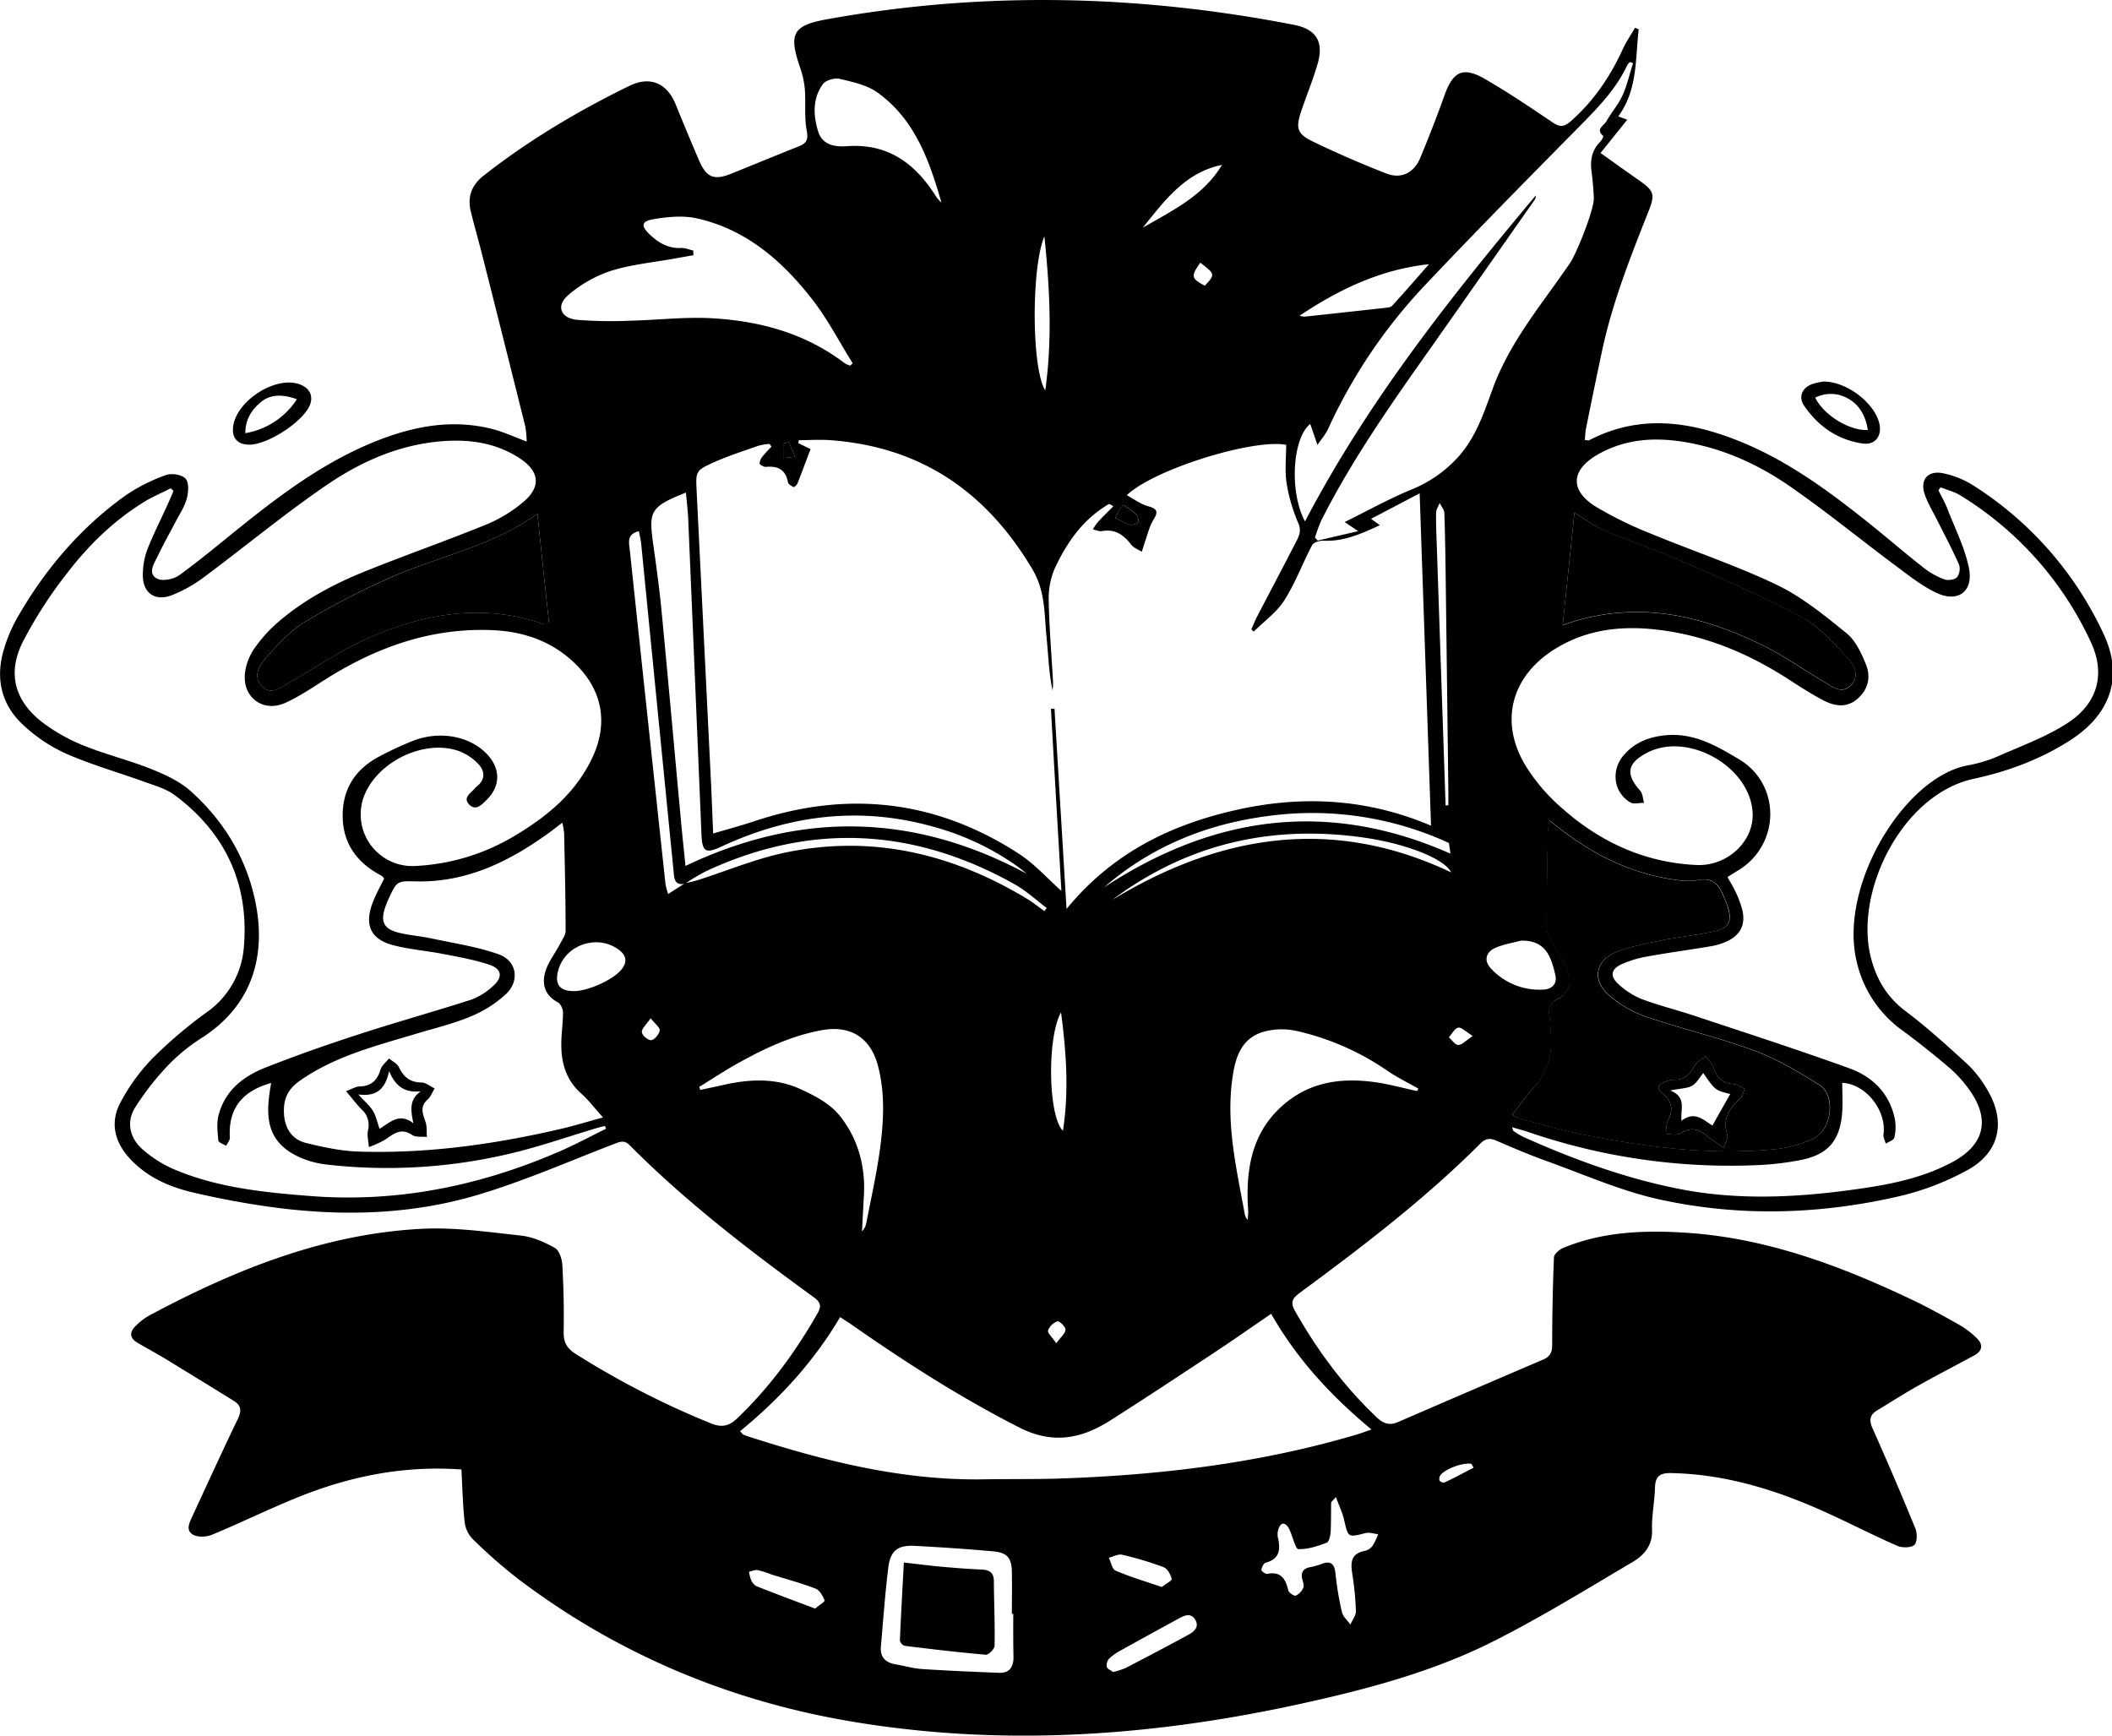 <?xml version="1.0" standalone="no"?><!DOCTYPE svg PUBLIC "-//W3C//DTD SVG 1.1//EN" "http://www.w3.org/Graphics/SVG/1.1/DTD/svg11.dtd"><svg t="1651276006030" class="icon" viewBox="0 0 1246 1024" version="1.1" xmlns="http://www.w3.org/2000/svg" p-id="5300" xmlns:xlink="http://www.w3.org/1999/xlink" width="243.359" height="200"><defs><style type="text/css">@font-face { font-family: feedback-iconfont; src: url("//at.alicdn.com/t/font_1031158_u69w8yhxdu.woff2?t=1630033759944") format("woff2"), url("//at.alicdn.com/t/font_1031158_u69w8yhxdu.woff?t=1630033759944") format("woff"), url("//at.alicdn.com/t/font_1031158_u69w8yhxdu.ttf?t=1630033759944") format("truetype"); }
</style></defs><path d="M966.766 17.313c-2.05 17.438-0.499 35.596-12.05 51.344l5.305 1.981-15.762 19.612C951.752 95.569 959.176 100.984 966.766 106.234c8.684 6.08 9.862 8.158 6.039 17.826-10.72 27.05-21.441 54.017-27.576 82.618-3.31 15.346-6.427 30.734-9.543 46.108-0.443 2.175-0.457 4.446-0.693 6.828 1.26 0.069 2.05 0.374 2.548 0.125 29.792-15.513 59.46-11.233 88.976 0.706 28.144 11.385 52.313 29.183 75.804 47.964 11.011 8.795 21.662 18.006 32.729 26.718a45.291 45.291 0 0 0 11.995 6.676c2.147 0.789 5.942 0.305 7.438-1.163a8.31 8.31 0 0 0 1.302-7.424c-3.892-8.864-8.463-17.41-12.798-26.081-2.465-4.945-5.388-9.695-7.285-14.903-3.324-9.1 1.496-15 10.97-12.95a53.892 53.892 0 0 1 17.188 6.925A206.774 206.774 0 0 1 1241.007 373.964c11.787 24.931 4.321 47.092-18.961 62.327-17.646 11.482-37.313 18.823-57.563 23.172-42.161 9.044-70.513 66.261-60.818 105.139 3.199 12.826 9.391 23.546 20.443 31.856 12.839 9.695 24.792 20.568 36.662 31.441a66.579 66.579 0 0 1 11.454 14.682c11.247 18.657 7.909 36.856-11.08 47.535a159.78 159.78 0 0 1-43.061 16.191c-46.247 10.36-93.145 11.496-139.419 1.26-22.59-5-44.169-14.654-66.095-22.521-9.986-3.573-19.765-7.729-29.502-11.967-3.878-1.69-6.51-1.634-9.695 1.579-32.743 32.77-69.474 60.762-106.649 88.172-4.335 3.186-5.54 5.54-2.77 10.526 13.158 23.269 28.864 44.488 48.324 62.909 3.823 3.629 7.438 4.889 12.396 2.77q42.84-18.56 85.762-36.925c3.837-1.634 5.305-4.044 5.291-8.49q0-25.928 1.053-51.829c0.083-1.994 3.324-4.668 5.665-5.623 23.213-9.557 47.632-10.457 72.189-8.878 47.092 3.033 90.499 19.211 132.674 39.183 9.792 4.64 19.294 9.903 28.74 15.236a51.344 51.344 0 0 1 9.875 7.507c4.155 3.837 3.947 7.659-1.302 10.513-10.956 5.942-22.036 11.648-32.895 17.756-8.227 4.64-16.205 9.695-24.294 14.64-4.266 2.59-4.903 5.623-2.77 10.416q13.13 29.391 25.319 59.183c1.163 2.881 1.163 8.158-0.609 9.792s-7.105 1.787-9.972 0.526c-13.324-5.803-26.316-12.465-39.474-18.532-29.792-13.754-60.527-23.698-93.768-24.418-6.828-0.139-9.598 1.745-9.778 8.643-0.208 8.31-2.036 16.621-1.731 24.848 0.346 9.335-4.806 15.042-11.51 19.003-27.244 16.094-54.183 32.715-82.369 46.912-35.637 17.909-74.28 28.117-113.034 36.635-87.757 19.294-176.373 25.513-265.459 10.513-72.175-12.161-138.159-39.862-196.677-84.17a302.482 302.482 0 0 1-26.995-23.74 17.576 17.576 0 0 1-4.529-10.18c-1.08-10.222-1.302-20.526-1.856-30.582-34.225-2.452-65.887 4.044-96.413 16.357-17.119 6.925-33.712 15.083-50.776 22.161-3.296 1.385-8.504 1.565-11.344-0.166-4.446-2.77-1.676-7.424 0-11.177 8.823-19.058 17.549-38.158 26.662-57.092 2.23-4.626 1.981-7.853-2.355-10.54q-20-12.369-40.07-24.626c-5.54-3.366-11.233-6.399-16.801-9.695-4.945-2.895-4.668-6.51-0.914-10.083a36.524 36.524 0 0 1 7.659-5.886c50.485-27.009 103.034-48.255 160.943-51.247 19.391-1.011 39.058 1.884 58.491 3.989 6.925 0.762 13.851 3.809 19.959 7.23 2.604 1.385 4.28 6.482 4.488 9.986 0.734 13.13 1.039 26.316 0.789 39.446-0.111 6.011 1.662 9.695 6.814 12.978a501.569 501.569 0 0 0 79.959 41.108c6.15 2.493 10.513 1.939 15.457-2.77 19.072-18.172 34.377-39.114 47.438-61.884 2.41-4.155 2.202-6.565-1.967-9.612-38.103-27.701-75.513-56.33-108.824-89.862-2.936-2.95-5.222-2.161-8.546-0.886-27.327 10.485-54.252 22.382-82.258 30.61-37.563 11.011-76.469 12.272-115.306 7.507a491.846 491.846 0 0 1-51.662-9.349c-13.754-3.213-26.69-8.892-36.759-19.626-9.197-9.82-12.133-21.302-5.983-33.075a113.09 113.09 0 0 1 19.308-26.607A266.83 266.83 0 0 1 122.314 596.958a51.662 51.662 0 0 0 21.593-38.657c3.019-36.925-10.983-66.801-40.54-88.976C98.186 465.378 91.413 463.535 85.098 461.222c-15.388-5.54-31.247-10.055-46.205-16.621A93.117 93.117 0 0 1 13.851 427.87c-13.241-12.147-16.704-27.826-11.482-45a89.599 89.599 0 0 1 7.826-18.421c16.274-28.366 37.078-52.937 63.712-72.023a103.228 103.228 0 0 1 23.906-12.119c3.352-1.26 9.598-0.305 11.704 2.119s1.648 8.172 0.609 12.008c-1.385 4.792-4.321 9.127-6.662 13.629-3.518 6.759-7.285 13.393-10.54 20.263-1.994 4.155-5.9 9.82-0.526 12.923 3.13 1.801 9.875 0.609 13.172-1.773 12.715-9.155 24.709-19.308 36.939-29.086 24.363-19.571 49.419-38.047 78.685-49.862 22.479-9.058 45.596-13.56 69.654-7.313 6.399 1.662 12.465 4.543 19.875 7.285a59.557 59.557 0 0 0-0.803-8.837q-12.465-50.028-25.111-100.001c-2.258-8.947-4.82-17.812-7.022-26.759-2.133-8.698 0.36-15.665 7.604-21.344 26.662-20.887 55.568-38.089 85.942-52.909 12.161-5.928 22.161-1.704 27.313 10.997 4.418 10.914 8.975 21.759 13.574 32.59 4.46 10.526 8.92 12.382 19.294 8.2 13.255-5.36 26.482-10.831 39.779-16.108 4.585-1.801 5.651-3.947 4.64-9.321-1.496-7.964-0.485-16.385-1.122-24.571a54.211 54.211 0 0 0-2.978-13.158c-6.593-19.391-4.031-24.294 15.984-27.895C579.797-5.263 671.584-3.172 763.164 14.598c13.352 2.59 18.006 9.945 14.155 23.144-2.673 9.294-6.413 18.283-9.515 27.452-3.504 10.332-2.77 13.726 6.925 18.393 14.086 6.814 28.504 13.061 43.089 18.754 8.92 3.476 16.427-0.346 20.166-9.391Q845.533 74.793 852.223 56.164c5.028-14.058 10.9-17.036 23.823-9.585 13.767 7.95 26.967 16.884 40.167 25.79 4.598 3.116 7.188 2.188 11.08-1.385 13.158-11.745 22.715-25.914 30.042-41.898 2.036-4.418 4.834-8.49 7.272-12.715zM404.2 521.334c-6.51 1.385-6.413-3.283-6.828-7.479q-9.557-96.33-19.058-192.688c-0.263-2.576-0.886-5.111-1.385-7.77-7.299 1.773-5.845 6.718-5.402 10.873q10.457 98.685 21.094 197.356a44.765 44.765 0 0 0 1.537 5.817l9.862-6.288c2.645-0.651 5.332-1.163 7.922-1.994 16.856-5.388 33.38-12.313 50.61-15.997 51.247-10.942 98.782 0.263 143.145 26.981 3.643 2.188 6.925 4.903 10.443 7.382l1.385-1.828c-6.26-4.695-12.105-10.166-18.864-13.961-59.405-33.311-120.223-36.621-182.287-7.673a131.746 131.746 0 0 0-12.175 7.272z m440.045-34.197c-2.244-65.887-4.46-130.694-6.704-196.082L808.871 306.097c1.648 1.205 2.922 2.105 5.208 3.753-11.344 5.291-21.551 9.695-33.324 9.169-2.244-0.097-5.762 0.956-6.621 2.562-5.706 10.79-9.945 22.452-16.482 32.673-4.529 7.091-11.953 12.341-18.006 18.407l-1.385-1.385c1.108-2.493 2.105-5.042 3.352-7.465 7.452-14.335 15.042-28.587 22.396-42.937 1.911-3.726 4.155-7.078 1.953-12.202a98.879 98.879 0 0 1-6.925-23.698c-1.136-7.382-0.235-15.083-0.235-22.521-19.391-3.726-77.854 14.321-94.045 29.709 4.501 2.41 8.31 5.346 12.576 6.51 5.679 1.537 6.011 3.435 3.075 8.13-2.23 3.587-3.186 7.964-4.64 12.008-0.789 2.216-1.385 4.488-2.161 6.731-2.133-1.385-4.862-2.355-6.316-4.28-4.404-5.762-9.474-9.266-17.133-7.922-1.704 0.305-3.615-0.651-5.429-1.039a39.045 39.045 0 0 1 3.255-4.626c2.853-3.075 5.873-5.983 8.837-8.961-1.856-1.288-2.382-1.385-2.77-1.26-1.011 0.554-1.953 1.219-2.922 1.856-13.615 8.92-22.341 21.981-28.975 36.288a45.277 45.277 0 0 0-3.435 19.252c0.305 15.9 1.676 31.856 2.548 47.687a37.396 37.396 0 0 1-0.291 4.806c-2.244-10.513-2.479-21.025-3.56-31.441-1.385-13.643-0.54-26.995-8.463-40.263-27.23-45.707-65.79-72.023-119.045-75.942-6.191-0.457-12.465 0-18.657 0l-0.249 1.773 7.202 3.476c-2.77 7.299-5.18 13.851-7.756 20.36-0.36 0.886-1.898 2.216-2.244 2.05-1.302-0.651-3.144-1.704-3.338-2.839-1.385-7.59-6.053-9.695-13.019-9.072-1.247 0.111-3.684-1.288-3.726-2.078a7.742 7.742 0 0 1 2.036-4.391 73.408 73.408 0 0 1 4.986-5.429l-1.108-1.648a36.953 36.953 0 0 0-6.496 1.053c-8.698 3.061-17.507 5.873-25.9 9.598-11.537 5.125-11.233 5.429-10.596 18.172l8.31 168.699c0.512 10.499 0.914 20.997 1.385 32.327 8.906-2.632 16.621-4.695 24.28-7.23 55.167-18.435 107.425-12.465 156.234 19.28 9.127 5.942 16.621 14.418 24.931 21.842-2.022-35.25-4.155-71.358-6.163-107.466l2.091-0.097c2.327 38.781 4.668 77.632 7.105 118.173 27.313-33.241 61.704-49.765 100.333-58.435s76.967-6.731 114.696 9.321z m300.709-199.614l-1.385 1.676c1.773 3.601 3.809 7.105 5.263 10.831 4.488 11.537 10.208 22.867 12.715 34.848 2.964 14.169-6.51 21.039-19.474 14.723-8.601-4.155-16.316-10.332-24.058-16.094-20.707-15.429-40.748-31.856-61.953-46.524-18.477-12.826-38.906-22.161-61.386-26.067-18.006-3.103-35.457-2.119-51.759 7.078s-16.995 21.399-1.274 31.039a225.445 225.445 0 0 0 31.579 15.513c24.931 10.346 50.679 18.878 74.959 30.471 14.931 7.175 28.269 18.075 41.261 28.629 5.346 4.349 8.754 11.814 11.454 18.504 2.95 7.299 1.274 14.654-5.055 20.139s-13.407 4.432-20.069 0.928-12.812-7.396-18.975-11.399c-25.097-16.454-52.133-27.784-82.231-30.651-20.471-1.953-40.167 0.886-57.881 12.147-25.056 15.942-32.064 42.327-17.036 67.784a108.519 108.519 0 0 0 20.776 24.751c22.77 20.54 49.349 33.061 80.458 34.488 18.144 0.817 33.892-13.851 33.103-30.693-1.274-27.244-38.089-48.214-62.327-35.499-11.745 6.163-12.756 12.576-3.989 22.396 1.51 1.69 1.537 4.695 2.258 7.091-2.77 0-6.025 0.997-8.047-0.194-9.806-5.776-11.648-18.629-4.155-27.632 6.593-7.881 15.443-11.219 25.554-12.064 16.302-1.385 29.696 6.468 42.66 14.197 24.931 14.862 24.405 50.457-0.443 65.568-2.078 1.26-4.155 2.548-6.33 3.934 1.953 3.573 3.67 6.316 5 9.238a61.081 61.081 0 0 1 3.615 9.695c2.285 8.864-0.9 15.443-9.28 19.141a39.308 39.308 0 0 1-9.252 2.77c-12.465 2.119-25.097 3.795-37.59 6.053a63.809 63.809 0 0 0-15.139 4.612c-5.997 2.77-6.787 6.925-1.994 11.385a44.571 44.571 0 0 0 13.712 8.975c10.332 3.92 21.15 6.551 31.648 10.055 30.471 10.139 60.942 19.986 91.095 30.887 13.851 5 23.92 14.917 26.939 30.153a26.15 26.15 0 0 1-0.36 10.817c-0.346 1.482-3.255 2.355-5.014 3.504-0.471-1.745-1.551-3.573-1.385-5.222 2.105-14.515-10.748-30.139-24.308-30.624 0 6.039 0.402 12.092-0.083 18.006-1.288 15.97-8.31 24.28-24.211 27.466a170.361 170.361 0 0 1-27.438 3.116 366.831 366.831 0 0 1-134.142-19.82c-2.77-0.928-5.54-1.607-8.989-2.604 0.582 1.454 0.623 2.05 0.928 2.244a48.477 48.477 0 0 0 5.928 3.532c29.349 13.158 59.557 24.197 91.053 30.471 33.837 6.801 67.951 5.388 101.968 0.776 20.651-2.77 41.15-6.399 59.779-16.357 19.488-10.416 22.784-25.623 9.695-43.408a72.023 72.023 0 0 0-11.164-12.23c-8.961-7.618-18.144-15-27.618-21.953a68.782 68.782 0 0 1-27.424-41.842c-9.986-44.709 28.754-108.228 66.109-114.779a83.422 83.422 0 0 0 19.128-6.025c13.449-5.914 27.549-11.08 39.696-19.072 17.646-11.634 22.272-28.989 13.269-47.978a199.669 199.669 0 0 0-77.355-86.483c-3.352-1.925-7.341-2.936-11.025-4.418zM159.974 638.952c-17.41 4.806-25.388 15.443-24.363 32.202 0.097 1.565-1.385 3.241-2.216 4.862-1.607-1.053-4.474-1.967-4.585-3.158-0.471-4.931-1.08-10.18 0.125-14.848 3.698-14.446 14.488-22.964 27.535-28.103 18.213-7.202 36.759-13.67 55.402-19.737 21.939-7.147 44.197-13.31 66.15-20.388a38.324 38.324 0 0 0 12.715-7.909c6.122-5.388 5.429-10.249-2.285-12.798-8.698-2.867-17.839-4.474-26.87-6.219-9.695-1.898-19.709-2.673-29.28-5.111-13.407-3.407-17.41-11.731-12.632-24.668 1.884-5.125 4.612-9.917 6.925-14.709a7.175 7.175 0 0 0-1.08-1.385c-0.956-0.623-1.981-1.163-2.964-1.731-13.255-7.701-20.526-19.044-20.388-34.543s7.59-26.828 21.053-34.1a195.528 195.528 0 0 1 20.056-9.391c16.053-6.413 34.183-2.978 44.322 8.019 7.729 8.393 7.687 18.574-0.346 26.524-2.895 2.867-6.565 7.008-10.499 2.839s1.247-6.787 3.587-9.695a7.368 7.368 0 0 1 1.011-0.956c5.152-4.155 4.737-9.072 0.831-13.213a30.54 30.54 0 0 0-11.302-7.562c-20.859-7.562-49.571 6.787-56.566 27.84a30.471 30.471 0 0 0 30.346 39.917 125.527 125.527 0 0 0 59.64-18.213c19.058-11.427 35.831-25.402 45.388-46.219 9.197-20.014 5.665-39.128-9.972-54.585-13.49-13.338-30.277-19.266-48.795-20.111-36.136-1.648-68.546 9.862-98.727 28.892-7.798 4.917-15.499 10.194-23.851 13.975-13.324 6.053-25.79-3.615-23.74-18.13a32.299 32.299 0 0 1 5.097-13.407 83.394 83.394 0 0 1 13.657-15.457c15.443-13.546 33.435-23.089 52.327-30.707 23.754-9.571 47.964-18.006 71.69-27.701a82.632 82.632 0 0 0 21.108-12.895c10.97-9.058 9.917-18.393-2.133-26.177-12.258-7.909-25.845-10.623-40.291-10.166-27.286 0.873-51.538 11.247-73.408 26.177-24.723 16.884-47.84 36.108-71.926 54.017a80.333 80.333 0 0 1-19.737 11.08c-10.028 3.67-17.022-1.925-16.704-12.59a43.158 43.158 0 0 1 2.521-14.211c3.518-9.003 7.909-17.646 11.911-26.454 1.26-2.77 2.438-5.54 3.643-8.407L100.735 288.091c-5.402 2.77-11.08 5.069-16.15 8.31-17.687 10.956-32.438 25.374-44.959 41.718a257.107 257.107 0 0 0-26.122 40.471c-9.391 18.726-4.848 35.097 11.801 47.798a104.848 104.848 0 0 0 24.017 13.463c13.019 5.263 26.801 8.643 39.848 13.851 8.213 3.283 16.787 7.216 23.283 13.019 18.449 16.496 31.413 37.009 37.286 61.192 8.172 33.684 0.208 64.114-29.82 83.851a108.893 108.893 0 0 0-19.488 15.443 160.209 160.209 0 0 0-20.776 26.316c-5.388 8.837-2.964 18.283 4.917 25a71.483 71.483 0 0 0 18.006 11.316c25.651 10.9 53.131 13.643 80.458 15.79 51.247 4.031 100.153-5.942 147.079-26.316 9.335-4.058 18.31-8.906 27.466-13.393-0.235-0.54-0.457-1.094-0.693-1.634-1.482 0.374-2.978 0.706-4.446 1.136-17.23 5.111-34.238 11.15-51.718 15.236a313.811 313.811 0 0 1-108.657 6.33c-8.116-0.983-17.064-4.072-23.421-9.017-12.715-9.931-11.247-24.391-8.67-39.017z m589.949 136.178c-11.939 8.158-22.673 15.693-33.615 22.923-20.402 13.477-40.776 26.981-61.413 40.07-16.911 10.734-33.795 14.086-53.394 4.155-34.294-17.438-66.483-38.02-97.923-59.945-2.382-1.662-4.848-3.241-7.922-5.277-15.706 26.51-35.831 48.352-59.045 67.314 1.163 1.274 1.385 1.745 1.787 1.925a26.773 26.773 0 0 0 3.227 1.247c45.194 14.557 90.956 26.067 138.962 25.236 14.765-0.249 29.543 0 44.322-0.457 59.488-2.008 118.242-9.003 175.528-25.97 2.479-0.734 4.917-1.662 8.684-2.964-24.045-19.972-43.934-41.565-59.197-68.255z m142.231-117.48a36.15 36.15 0 0 0 5.443 2.548c11.593 3.047 23.103 6.51 34.834 8.85 37.646 7.507 75.582 12.673 114.073 8.989a68.048 68.048 0 0 0 23.698-6.496c10.817-5.54 12.839-25.499 3.31-31.455-12.244-7.659-24.931-15.236-38.38-20.236-21.164-7.839-43.324-12.964-64.696-20.305a65.748 65.748 0 0 1-21.676-12.936c-9.474-8.463-7.285-20.056 4.543-24.834 8.449-3.421 17.673-5.111 26.676-6.925 10.61-2.147 21.454-3.144 32.022-5.54 8.13-1.814 9.917-5.9 7.521-13.92-0.72-2.424-1.884-4.709-2.77-7.064-2.77-6.925-6.856-10.817-15.236-9.1-4.82 0.997-10.166 0.291-15.139-0.485-23.809-3.684-44.806-13.851-63.906-28.297-2.507-1.898-4.986-3.85-8.31-6.454-0.429 3.199-0.886 5.18-0.928 7.161-0.319 18.934-0.734 37.867-0.679 56.787 0 2.77 2.161 5.72 3.573 8.463 3.116 6.067 7.216 11.773 9.335 18.144a11.718 11.718 0 0 1-6.26 14.682c-4.695 2.271-5.748 5.277-5.083 9.889 0.499 3.421 0.568 6.925 0.873 10.346 1.039 11.773-1.385 22.382-9.529 31.496-4.695 5.166-8.684 10.79-13.31 16.69zM355.737 659.285c-5.125-5.693-8.587-10.36-12.853-14.128-8.864-7.881-11.801-17.936-11.731-29.197 0-6.219 1.025-12.465 0.983-18.643 0-2.064-1.385-5.083-3.075-5.983-7.742-4.155-9.515-10.873-7.285-18.227 1.676-5.54 5.54-10.388 8.31-15.623 1.385-2.77 3.601-5.623 3.601-8.449 0-19.155-0.485-38.311-0.873-57.466a48.269 48.269 0 0 0-1.066-6.177c-3.13 2.368-5.443 4.155-7.798 5.9-23.449 16.981-48.588 29.391-78.463 28.712-11.177-0.249-11.274-0.319-16.094 9.972-0.693 1.454-1.288 2.964-1.842 4.474-3.463 9.474-1.247 13.851 8.684 16.067 6.067 1.385 12.327 1.856 18.393 3.158 13.241 2.853 26.828 4.834 39.516 9.321 10.762 3.809 12.701 15.693 4.308 23.546a70.25 70.25 0 0 1-20.776 13.172c-10.152 4.266-21.039 6.828-31.635 10.028-23.823 7.188-47.992 13.116-69.003 27.77-7.687 5.346-9.945 11.385-9.488 19.695s4.612 15.014 12.77 17.05c10.208 2.562 20.776 4.806 31.205 5.152 41.053 1.316 81.427-4.418 121.317-13.851 7.161-1.731 14.141-3.92 22.895-6.274z m414.131-351.582c37.106-70.97 85.79-132.259 136.151-192.356a3.698 3.698 0 0 1-0.693 2.645q-29.792 42.507-59.64 85.015c-23.712 33.546-47.466 67.064-66.095 103.879a97.702 97.702 0 0 0-3.823 10.291l1.634 1.745 23.864-5.54-7.964-5.388c13.767-6.787 26.067-13.643 38.989-18.989A75.153 75.153 0 0 0 859.827 270.085c10.914-11.856 15.637-26.635 20.914-41.011 10.208-27.853 29.28-50.014 45.568-73.976 3.837-5.637 14.321-31.704 13.989-38.449q-0.374-7.964-1.385-15.845c-0.873-6.579 0.388-12.341 5.166-17.175A9.529 9.529 0 0 0 945.991 80.333c-4.972-4.044 0.305-6.247 1.731-8.767 2.936-5.222 7.008-9.862 9.474-15.236 2.77-6.039 4.155-12.673 6.26-19.044l-1.898-0.693a11.496 11.496 0 0 0-1.621 1.994c-6.191 13.186-15.873 23.546-25.984 33.837-31.593 32.022-63.228 64.017-94.1 96.732a311.637 311.637 0 0 0-56.441 84.17c-1.385 2.909-3.601 5.416-6.163 9.183l-4.252-12.396c-10.554 8.31-12.438 40.208-3.103 57.521zM408.978 147.799l0.125 2.77-11.08 1.953c-12.659 2.313-25.679 3.504-37.867 7.355a75.222 75.222 0 0 0-24.834 14.141c-7.438 6.219-4.681 13.698 5.055 14.668a253.991 253.991 0 0 0 30.984 0.54c16.094-0.346 32.23-2.355 48.241-1.482 28.449 1.551 55.402 8.795 78.671 26.496a15.997 15.997 0 0 0 3.283 1.468l1.482-1.385c-7.881-12.632-14.751-26.025-23.851-37.701-17.715-22.729-39.072-41.372-68.186-47.812-8.006-1.773-16.953-0.886-25.208 0.457-7.59 1.247-7.812 4.072-2.285 9.252 5.235 4.931 10.997 8.172 18.504 7.784 2.313-0.028 4.654 0.997 6.967 1.496z m519.879 154.71c-2.355 22.479-4.598 43.989-6.925 66.358 42.618-15.236 81.427-6.219 118.907 12.369 12.133 6.025 23.297 14.031 35.014 20.914 5.028 2.95 10.665 7.867 16.205 2.119s1.468-12.465-2.562-16.621c-8.2-8.601-16.468-18.116-26.662-23.546-22.272-11.967-45.61-21.981-68.809-32.147-15.817-6.925-32.216-12.535-48.144-19.238-5.623-2.465-10.61-6.344-17.022-10.208z m-611.805 0.596C289.476 322.828 257.62 328.424 228.991 341.305A457.524 457.524 0 0 0 180.057 366.776c-8.463 5.111-15.596 12.881-22.285 20.374-4.058 4.543-9.003 11.08-3.56 17.272 5.79 6.579 11.814 0.817 17.258-2.23 15.457-8.684 30.222-18.934 46.385-25.984 33.117-14.418 67.466-20.416 102.951-7.95a11.967 11.967 0 0 0 3.172 0c-2.313-21.344-4.529-42.369-6.925-65.153z m288.783 212.453c-1.745-1.385-3.449-2.853-5.249-4.155a155.777 155.777 0 0 0-50.457-23.781c-43.006-12.036-84.488-6.773-124.655 11.911-9.28 4.308-11.219 2.936-11.634-7.258q-3.85-92.66-7.784-185.292c-0.222-5.36-0.873-10.693-1.385-16.371-20.9 8.31-22.008 10.887-19.391 29.751 1.898 13.477 3.753 26.967 5.055 40.499 3.961 41.33 7.645 82.688 11.468 124.031 0.776 8.31 1.676 16.621 2.604 25.984 68.615-32.618 135.167-30.942 201.428 4.681zM412.469 641.279l0.693 1.745c4.598-0.983 9.197-1.939 13.781-2.964 15.166-3.421 30.471-4.155 44.82 2.299 8.435 3.767 17.549 8.546 23.241 15.429 11.08 13.49 15.693 30.069 14.654 47.84-0.402 6.925-0.762 13.934-1.136 20.9A10.042 10.042 0 0 0 511.084 721.612c2.77-14.474 6.067-28.892 8.047-43.477 2.23-16.468 3.13-33.117-1.205-49.474s-16.08-23.892-32.826-20.914c-18.421 3.283-35.042 11.274-51.164 20.346-7.341 4.155-14.349 8.823-21.468 13.186z m423.577 2.396l0.762-1.385c-6.26-3.587-12.812-6.745-18.712-10.845A154.226 154.226 0 0 0 765.934 608.467a41.178 41.178 0 0 0-20.319 0.194c-14.197 4.155-17.188 16.538-18.795 29.391-3.352 26.842 2.964 52.729 7.632 78.782a10.845 10.845 0 0 0 1.551 2.922 31.607 31.607 0 0 0 0.18-8.518c-1.15-23.546 3.227-45.167 22.743-60.873 15.429-12.465 33.546-14.515 52.41-11.884 8.283 1.163 16.454 3.463 24.709 5.235z m-238.229 308.479H596.958c0-8.31 0.166-16.621 0-24.931s-2.936-11.26-11.205-11.967c-15.388-1.385-30.804-2.424-46.219-3.227-9.848-0.512-14.224 2.839-15.457 12.701-1.925 15.54-3.033 31.191-4.391 46.801-0.54 6.191 2.77 9.405 8.657 10.402 5.222 0.9 10.388 2.41 15.637 2.77 15.111 0.997 30.236 1.634 45.374 2.23 6.163 0.249 8.587-3.407 8.56-9.211-0.18-8.463-0.139-16.995-0.139-25.527zM555.406 119.53c-7.119-24.931-15.762-49.183-37.715-64.945-6.233-4.46-14.654-6.247-22.355-8.061-2.978-0.706-8.2 0.803-9.889 3.144-6.136 8.449-5.679 18.407-2.77 27.867 2.465 8.089 9.972 9.238 17.078 8.712C524.187 84.488 540.309 96.746 552.497 116.344a24.931 24.931 0 0 0 2.909 3.186z m232.689 763.773c-1.925 2.244-2.77 2.77-2.77 3.241-0.125 5.748 0 11.51-0.291 17.23-0.139 2.258-0.942 5.873-2.355 6.413-5.332 1.994-11.08 3.934-16.621 3.781-1.704 0-3.241-6.773-4.862-10.443a13.684 13.684 0 0 0-1.205-2.479c-2.078-2.922-4.155-2.881-5.54 0.499a9.778 9.778 0 0 0-0.568 5.402c1.565 6.925 1.385 12.701-7.133 15-1.233 0.332-2.327 2.673-2.604 4.252-0.111 0.609 2.424 2.548 3.435 2.355 8.186-1.648 10.887 3.006 12.465 9.778 0.332 1.385 3.38 3.407 4.46 3.047a9.141 9.141 0 0 0 4.349-4.585c0.582-1.219 0-3.172-0.471-4.709-1.15-4.155 0.277-6.621 4.571-7.507a39.516 39.516 0 0 0 6.662-1.828c5.914-2.327 7.701 0.277 8.31 5.886a180.569 180.569 0 0 0 3.753 22.466c0.623 2.701 3.283 4.931 5.028 7.368 1.136-2.77 3.338-5.443 3.227-8.089a179.877 179.877 0 0 0-2.147-21.939c-1.08-6.621-0.734-11.925 7.368-13.449a8.047 8.047 0 0 0 4.571-2.909 40.36 40.36 0 0 0 3.338-6.925c-2.493-0.263-5.166-1.247-7.452-0.665-10.416 2.645-10.208 2.77-12.687-8.047-1.011-4.155-2.895-8.047-4.765-13.144z m-137.12-359.518c64.446-42.507 132.148-52.244 204.738-20.153-0.457-3.158-0.803-5.54-0.9-6.274a192.522 192.522 0 0 0-106.358-15.97c-36.399 4.654-69.419 17.992-97.397 42.396z m115.652-337.523a15.056 15.056 0 0 0 2.895 0.568q23.657-2.535 47.3-5.152c1.551-0.18 3.615-0.305 4.515-1.302 7.355-8.047 14.501-16.302 21.718-24.502-28.31 3.061-52.66 14.585-76.344 30.388z m130.513 368.715c-5.028 1.385-10.319 2.161-15 4.28-5.817 2.632-6.801 7.812-2.341 12.341a38.781 38.781 0 0 0 31.053 12.216c4.917-0.305 7.895-3.532 6.759-8.435-2.59-11.579-6.122-20.79-20.388-20.402z m-558.536 29.765c8.31 0 22.84-6.593 27.798-12.465 3.726-4.404 3.407-8.31-1.163-11.814-12.826-9.695-32.133-3.033-36.011 12.465-2.008 7.936 1.066 11.828 9.377 11.814z m317.565-53.823c64.197-38.989 130.569-49.211 199.974-16.219-4.266-8.38-27.341-17.105-51.773-20.568-54.446-7.715-104.017 3.753-148.201 36.787z m196.677-55.79h1.621v-8.241q-0.748-61.953-1.537-123.921c-0.18-13.393-0.346-26.787-0.817-40.167 0-2.05-1.828-4.031-2.77-6.053-0.734 1.898-2.05 3.795-2.091 5.72-0.152 5.983 0.152 11.967 0.346 18.006zM656.75 986.448a48.061 48.061 0 0 0 7.23-2.313c12.465-6.468 24.931-13.006 37.216-19.695 3.38-1.828 6.482-4.681 3.92-8.878s-6.316-2.521-9.695-0.665c-11.51 6.302-23.033 12.576-34.488 18.975a28.269 28.269 0 0 0-6.676 4.806 5.665 5.665 0 0 0-1.247 4.82c0.443 1.274 2.562 2.091 3.74 2.95zM616.667 230.334c4.155-29.64 2.77-59.239-0.512-90.846-7.812 18.227-7.59 78.311 0.512 90.846z m-135.735 718.704c2.299-1.967 5.762-4.155 5.54-4.834-1.094-2.618-2.881-5.956-5.249-6.925-8.587-3.283-17.507-5.679-26.316-8.435a59.266 59.266 0 0 0-7.895-2.507c-1.607-0.277-3.421 0.609-5.139 0.983a23.338 23.338 0 0 0 1.274 4.875 7.452 7.452 0 0 0 3.103 3.615c11.26 4.501 22.673 8.712 34.654 13.227z m145.057-351.803c-8.38 14.668-7.645 61.455 1.108 69.904 3.615-23.477 1.967-46.136-1.136-69.945zM674.188 134.35c17.355-10.097 35.859-18.809 46.732-37.078C699.174 101.732 686.986 118.436 674.188 134.35z m11.219 801.945c2.244-1.759 6.08-3.726 5.831-4.765-0.596-2.632-2.535-6.122-4.806-6.925a191.553 191.553 0 0 0-24.377-7.327c-2.355-0.568-5.249 1.122-7.895 1.787 1.288 2.604 1.939 6.704 3.975 7.576 8.546 3.657 17.59 6.371 27.272 9.654z m183.935-70.416c-0.388-0.706-0.776-1.385-1.15-2.147-4.571-1.247-16.288 3.047-18.574 6.925a3.421 3.421 0 0 0-0.235 3.019 3.172 3.172 0 0 0 2.922 0.928c5.748-2.715 11.371-5.734 17.036-8.684zM383.84 600.725c-2.562 3.837-5.36 6.191-5.152 8.241s3.85 4.945 5.54 4.709c1.994-0.277 4.598-3.463 4.972-5.706 0.319-1.621-2.632-3.781-5.36-7.244z m485.045 10.499c-4.155-2.576-6.731-5.305-8.587-4.917-2.147 0.457-3.698 3.67-5.54 5.679 1.856 1.621 3.726 4.543 5.54 4.515 2.258-0.028 4.446-2.562 8.587-5.277zM658.038 305.57c3.324 1.593 5.886 3.241 8.698 3.975 1.385 0.374 4.155-0.471 4.723-1.579s-0.346-3.67-1.385-4.751a55.277 55.277 0 0 0-7.396-5.36 26.316 26.316 0 0 0-2.202 2.77c-0.831 1.385-1.44 2.853-2.438 4.945z m50.111-150.597c-5.706 8.047-5.429 9.308 2.673 13.601 6.136-6.745 6.136-6.745-2.673-13.601zM623.177 792.527c2.77-3.823 5.374-5.928 5.429-8.103 0-1.704-3.643-5.208-4.751-4.875a9.294 9.294 0 0 0-5.54 5.402c-0.402 1.482 2.368 3.864 4.862 7.576zM465.378 260.902l-3.324 0.748v8.587l7.064-0.762z" p-id="5301"></path><path d="M147.148 262.343c-6.607 0-10.139-3.49-9.695-9.695 1.011-15.596 24.931-31.316 39.46-25.859 5.997 2.258 8.172 7.078 5.706 12.632-4.363 9.751-24.723 22.909-35.471 22.923z m28.02-26.801c-7.618-2.77-15.236-3.324-21.136 1.593-5.055 4.155-9.28 9.806-9.308 18.421a45.111 45.111 0 0 0 30.443-20.014zM1075.909 225.099c14.003 0.083 30.194 12.992 32.84 24.82 1.662 7.368-2.535 12.839-9.972 11.731-14.626-2.175-26.053-10.097-34.335-22.161-3.726-5.429-1.26-10.845 5.111-13.047a40 40 0 0 1 6.357-1.344z m26.025 28.574c-1.302-8.546-5.235-15.236-12.05-18.754a20.277 20.277 0 0 0-18.961-0.305c4.958 10.208 20.139 19.695 31.011 19.058z" p-id="5302"></path><path d="M892.154 657.65c4.626-5.9 8.615-11.524 13.158-16.621 8.089-9.114 10.568-19.723 9.529-31.496-0.305-3.449-0.374-6.925-0.873-10.346-0.665-4.612 0.388-7.618 5.083-9.889a11.718 11.718 0 0 0 6.26-14.682c-2.119-6.371-6.219-12.078-9.335-18.144-1.385-2.77-3.573-5.637-3.573-8.463 0-18.92 0.36-37.853 0.679-56.787 0-1.981 0.499-3.961 0.928-7.161 3.38 2.604 5.859 4.557 8.31 6.454 19.1 14.405 40.097 24.612 63.906 28.297 4.972 0.776 10.319 1.482 15.139 0.485 8.407-1.717 12.465 2.175 15.236 9.1 0.942 2.355 2.105 4.64 2.77 7.064 2.396 8.019 0.609 12.105-7.521 13.92-10.568 2.355-21.413 3.352-32.022 5.54-9.003 1.814-18.227 3.504-26.676 6.925-11.828 4.778-14.017 16.371-4.543 24.834a65.748 65.748 0 0 0 21.69 12.936c21.371 7.341 43.532 12.465 64.696 20.305 13.463 4.986 26.136 12.576 38.38 20.236 9.529 5.956 7.507 25.984-3.31 31.455a68.048 68.048 0 0 1-23.698 6.496c-38.491 3.684-76.427-1.482-114.073-8.989-11.731-2.341-23.241-5.803-34.834-8.85a36.15 36.15 0 0 1-5.305-2.618z m124.821 19.46c0.914-3.061 2.673-5.679 2.078-7.535-2.95-9.127 0.942-15.416 7.327-21.233 1.524-1.385 2.036-3.864 3.006-5.845-2.188-1.025-4.335-2.77-6.579-2.936-6.399-0.416-10.014-3.324-11.787-9.529-0.734-2.562-3.186-4.64-4.848-6.925-2.299 2.022-5.346 3.643-6.745 6.163-2.687 4.917-5.914 8.019-11.842 7.715a14.737 14.737 0 0 0-4.681 1.094c-4.335 1.385-6.26 3.587-1.967 7.091 5.817 4.751 6.288 9.959 2.881 16.413-1.094 2.064-0.388 5.083-0.512 7.673 2.77-0.139 6.122 0.679 8.144-0.609 5.54-3.587 10.194-2.909 15.042 1.177 2.784 2.327 5.983 4.183 10.485 7.285zM928.858 302.509c6.413 3.864 11.399 7.729 17.008 10.083 15.928 6.704 32.327 12.299 48.144 19.238 23.2 10.166 46.538 20.18 68.809 32.147 10.194 5.54 18.463 15.014 26.662 23.546 4.031 4.238 8.2 10.817 2.562 16.621s-11.177 0.831-16.205-2.119c-11.718-6.925-22.881-14.889-35.014-20.914-37.48-18.587-76.289-27.563-118.907-12.369 2.341-22.244 4.585-43.754 6.939-66.233zM317.052 303.105c2.396 22.784 4.612 43.809 6.925 65.194a11.967 11.967 0 0 1-3.172 0c-35.485-12.465-69.834-6.468-102.951 7.95-16.164 7.05-30.928 17.299-46.385 25.984-5.443 3.047-11.468 8.809-17.258 2.23-5.443-6.163-0.499-12.729 3.56-17.272 6.69-7.493 13.851-15.236 22.285-20.374a457.524 457.524 0 0 1 49.003-25.471c28.56-12.923 60.416-18.518 87.992-38.241zM658.038 305.57c0.997-2.091 1.607-3.56 2.382-4.917a26.316 26.316 0 0 1 2.202-2.77 55.277 55.277 0 0 1 7.396 5.36c1.094 1.08 2.022 3.698 1.385 4.751s-3.283 1.953-4.723 1.579c-2.756-0.706-5.319-2.41-8.643-4.003zM465.378 260.902l3.74 8.573-7.064 0.762v-8.587z" p-id="5303"></path><path d="M1016.975 677.11c-4.501-3.103-7.701-4.958-10.485-7.299-4.848-4.155-9.432-4.765-15.042-1.177-2.022 1.288-5.388 0.471-8.144 0.609 0.125-2.59-0.582-5.609 0.512-7.673 3.407-6.454 2.936-11.662-2.881-16.413-4.294-3.504-2.368-5.762 1.967-7.091a14.737 14.737 0 0 1 4.681-1.094c5.928 0.305 9.155-2.77 11.842-7.715 1.385-2.521 4.446-4.155 6.745-6.163 1.662 2.299 4.155 4.377 4.848 6.925 1.773 6.205 5.388 9.114 11.787 9.529 2.244 0.139 4.391 1.911 6.579 2.936-0.97 1.981-1.482 4.46-3.006 5.845-6.385 5.817-10.277 12.105-7.327 21.233 0.596 1.87-1.163 4.488-2.078 7.549z m-6.718-13.061L1020.783 645.434c-8.85-2.147-8.85-2.147-15.9-12.369-2.202 2.632-3.906 5.97-6.621 7.507s-6.731 1.593-12.881 2.77c9.834 4.086 5.942 10.776 6.648 17.909 7.978-6.219 13.158-0.18 18.227 2.798zM204.143 643.758c3.573-1.288 5.803-2.77 8.075-2.77 6.773-0.208 10.346-3.532 12.244-9.889 0.748-2.493 3.31-4.446 5.042-6.634 2.008 1.69 4.806 3.006 5.845 5.166 2.77 5.776 6.524 8.934 13.241 9.017 2.632 0 5.222 2.285 7.839 3.518-1.385 2.216-2.299 4.903-4.155 6.551-4.709 4.155-2.881 8.407-1.247 13.13 0.956 2.77 0.596 5.942 0.831 8.934-2.95-0.332-6.565 0.305-8.74-1.177-7.036-4.792-11.496 0-16.69 3.241a63.712 63.712 0 0 1-8.809 3.906c-0.222-3.283-1.15-6.704-0.526-9.82a12.465 12.465 0 0 0-3.809-12.465c-3.033-2.992-5.526-6.468-9.141-10.706z m7.244 1.939c3.92 4.321 6.814 6.704 8.629 9.695s2.507 6.621 3.892 10.568c6.108-3.601 11.634-9.778 19.972-3.227-1.551-7.604-2.632-13.92 4.349-18.892-8.837 0.942-14.585-2.244-18.657-11.884-2.424 11.025-7.756 15.125-18.186 13.74zM533.245 921.863c7.909 0.9 15.139 1.842 22.41 2.493 7.798 0.706 15.623 1.302 23.435 1.648 4.695 0.208 7.23 1.814 7.258 6.925 0.083 12.673 0.665 25.36 0.429 38.02 0 1.884-3.546 5.443-5.194 5.305-15.997-1.385-31.967-3.269-47.909-5.249a4.418 4.418 0 0 1-2.77-3.241c0.623-15.111 1.51-30.236 2.341-45.901z" p-id="5304"></path></svg>
